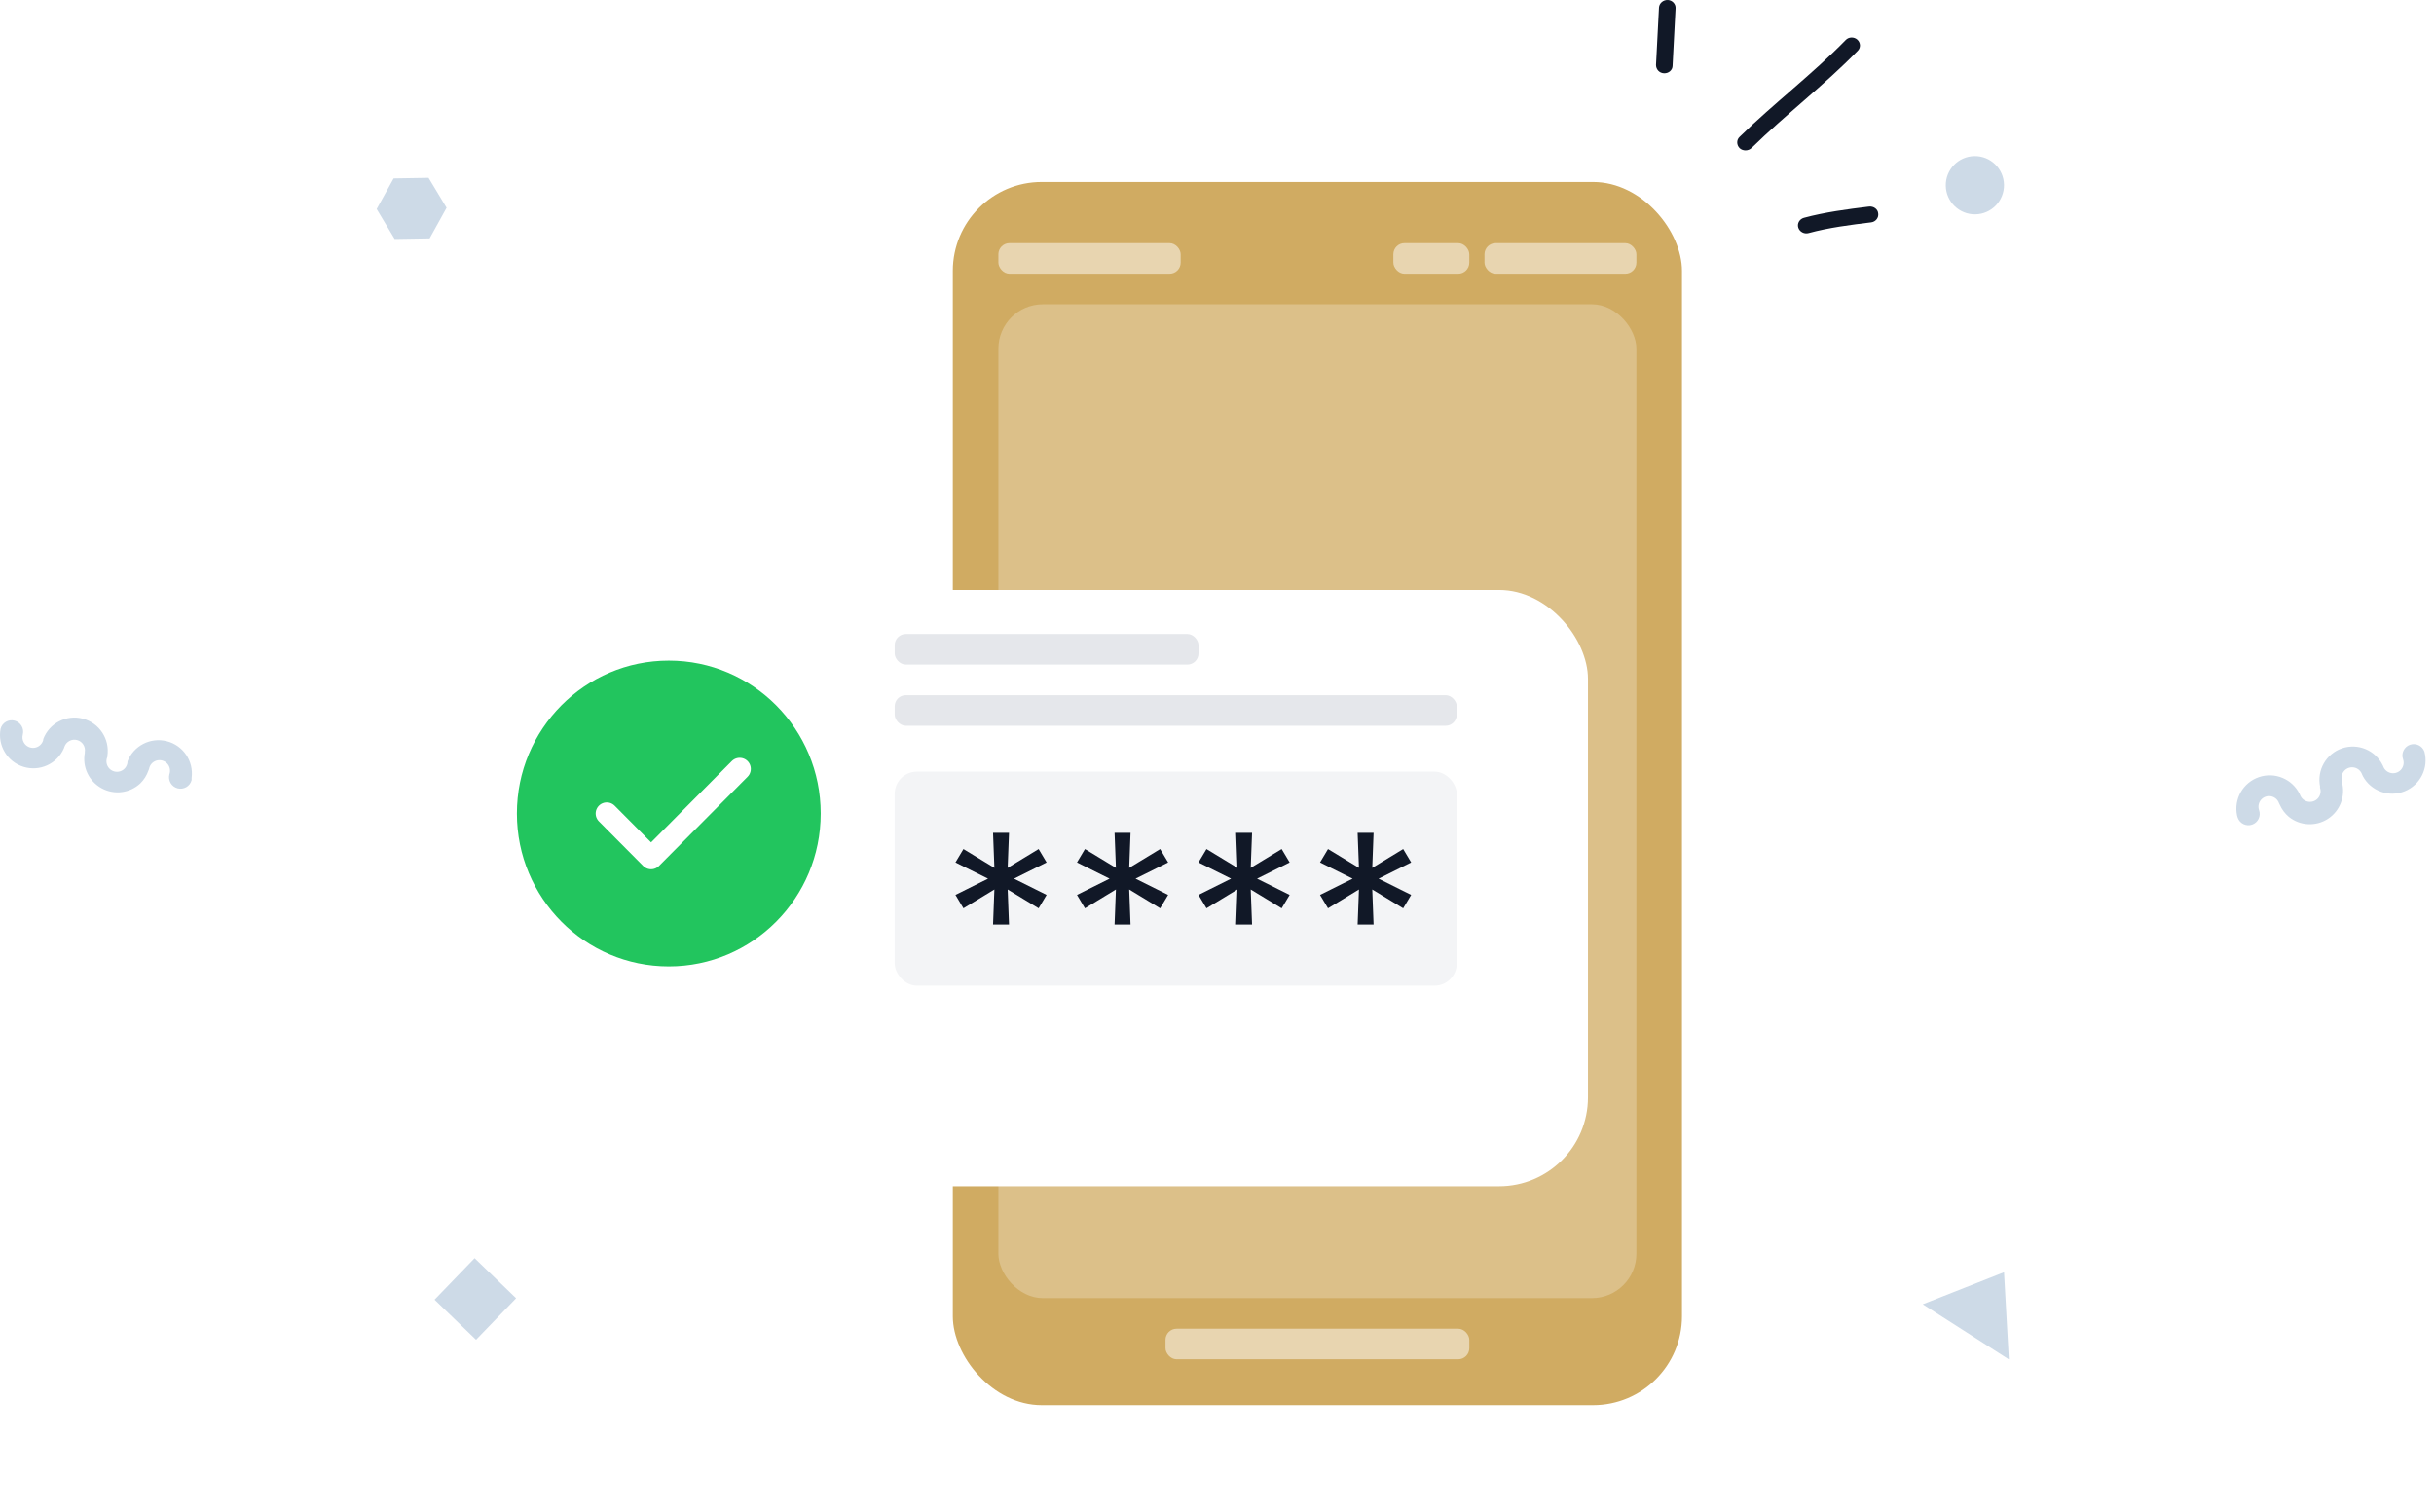 <svg width="219" height="136" viewBox="0 0 219 136" fill="none" xmlns="http://www.w3.org/2000/svg">
    <ellipse cx="118.414" cy="72" rx="63.586" ry="64" fill="white" />
    <rect x="85.73" y="16.374" width="65.607" height="110.056" rx="8" fill="#D0AB62" />
    <rect x="89.83" y="27.38" width="57.406" height="89.421" rx="4" fill="#DCC089" />
    <rect x="89.83" y="21.877" width="16.402" height="2.751" rx="1" fill="#E8D5B0" />
    <rect x="104.865" y="119.552" width="27.336" height="2.751" rx="1" fill="#E8D5B0" />
    <rect x="133.568" y="21.877" width="13.668" height="2.751" rx="1" fill="#E8D5B0" />
    <rect x="125.367" y="21.877" width="6.834" height="2.751" rx="1" fill="#E8D5B0" />
    <g filter="url(#filter0_d_4078_12617)">
        <rect x="37" y="45.084" width="103.877" height="53.652" rx="8" fill="white" />
    </g>
    <ellipse cx="60.176" cy="73.197" rx="13.668" ry="13.757" fill="#22C55E" />
    <path d="M54.595 73.197L58.582 77.209L66.555 69.184" stroke="white" stroke-width="2" stroke-linecap="round"
        stroke-linejoin="round" />
    <rect x="80.5" y="57.047" width="27.336" height="2.751" rx="1" fill="#E5E7EB" />
    <rect x="80.5" y="62.55" width="50.572" height="2.751" rx="1" fill="#E5E7EB" />
    <rect x="80.5" y="69.428" width="50.572" height="19.26" rx="2" fill="#F3F4F6" />
    <path
        d="M89.349 83.185L89.469 80.033L86.686 81.724L85.967 80.52L88.9 79.058L85.967 77.597L86.686 76.393L89.469 78.084L89.349 74.931H90.786L90.666 78.084L93.45 76.393L94.168 77.597L91.235 79.058L94.168 80.52L93.45 81.724L90.666 80.033L90.786 83.185H89.349Z"
        fill="#111827" />
    <path
        d="M100.284 83.185L100.404 80.033L97.62 81.724L96.902 80.52L99.835 79.058L96.902 77.597L97.62 76.393L100.404 78.084L100.284 74.931H101.72L101.601 78.084L104.384 76.393L105.103 77.597L102.169 79.058L105.103 80.52L104.384 81.724L101.601 80.033L101.72 83.185H100.284Z"
        fill="#111827" />
    <path
        d="M111.218 83.185L111.338 80.033L108.554 81.724L107.836 80.52L110.769 79.058L107.836 77.597L108.554 76.393L111.338 78.084L111.218 74.931H112.655L112.535 78.084L115.319 76.393L116.037 77.597L113.104 79.058L116.037 80.52L115.319 81.724L112.535 80.033L112.655 83.185H111.218Z"
        fill="#111827" />
    <path
        d="M122.153 83.185L122.272 80.033L119.489 81.724L118.771 80.52L121.704 79.058L118.771 77.597L119.489 76.393L122.272 78.084L122.153 74.931H123.589L123.47 78.084L126.253 76.393L126.971 77.597L124.038 79.058L126.971 80.52L126.253 81.724L123.47 80.033L123.589 83.185H122.153Z"
        fill="#111827" />
    <path fill-rule="evenodd" clip-rule="evenodd"
        d="M162.308 19.597C164.218 19.083 166.217 18.824 168.157 18.587C168.575 18.537 168.963 18.815 168.992 19.206C169.052 19.598 168.753 19.956 168.366 20.005C166.486 20.234 164.546 20.478 162.726 20.973C162.338 21.08 161.92 20.859 161.801 20.479C161.682 20.1 161.92 19.704 162.308 19.597Z"
        fill="#111827" />
    <path fill-rule="evenodd" clip-rule="evenodd"
        d="M156.52 12.316C159.593 9.31 163.054 6.691 166.068 3.604C166.337 3.316 166.814 3.3 167.113 3.57C167.411 3.839 167.441 4.292 167.142 4.58C164.129 7.676 160.667 10.303 157.594 13.318C157.295 13.599 156.818 13.603 156.52 13.326C156.251 13.05 156.221 12.597 156.52 12.316Z"
        fill="#111827" />
    <path fill-rule="evenodd" clip-rule="evenodd"
        d="M150.76 0.754C150.671 2.474 150.581 4.195 150.492 5.915C150.492 6.309 150.134 6.614 149.716 6.594C149.298 6.575 149 6.24 149 5.845C149.089 4.122 149.179 2.399 149.268 0.676C149.298 0.282 149.656 -0.02 150.074 0.001C150.462 0.023 150.79 0.36 150.76 0.754Z"
        fill="#111827" />
    <path fill-rule="evenodd" clip-rule="evenodd" d="M180.313 114.47L173 117.354L180.75 122.316L180.313 114.47Z"
        fill="#CDDAE7" />
    <path fill-rule="evenodd" clip-rule="evenodd"
        d="M208.734 70.855L208.753 70.788C208.442 69.304 209.287 67.821 210.722 67.332C212.157 66.843 213.732 67.502 214.391 68.868L214.423 68.939C214.55 69.301 214.883 69.55 215.266 69.571C215.649 69.592 216.007 69.381 216.174 69.035C216.286 68.809 216.301 68.547 216.216 68.309C216.029 67.778 216.307 67.197 216.838 67.01C217.368 66.823 217.95 67.102 218.137 67.632C218.532 69.101 217.765 70.633 216.352 71.197C214.94 71.761 213.329 71.179 212.603 69.843L212.526 69.675C212.414 69.355 212.139 69.119 211.805 69.056C211.471 68.993 211.13 69.113 210.909 69.371C210.687 69.629 210.621 69.985 210.733 70.305L210.714 70.372C211.055 71.627 210.55 72.959 209.462 73.671C208.373 74.383 206.95 74.312 205.938 73.497C205.588 73.202 205.31 72.83 205.125 72.411L205.053 72.265C204.94 71.945 204.665 71.709 204.332 71.646C203.998 71.584 203.656 71.704 203.435 71.961C203.214 72.219 203.147 72.575 203.26 72.895C203.447 73.426 203.168 74.007 202.638 74.194C202.107 74.381 201.526 74.103 201.339 73.572L201.28 73.378C200.968 71.894 201.813 70.411 203.249 69.922C204.684 69.433 206.258 70.092 206.918 71.458L206.949 71.529C207.07 71.848 207.351 72.079 207.687 72.134C208.024 72.189 208.364 72.06 208.58 71.797C208.796 71.533 208.854 71.174 208.734 70.855Z"
        fill="#CDDAE7" />
    <circle cx="177.691" cy="16.666" r="2.62" transform="rotate(-1.01 177.691 16.666)" fill="#CDDAE7" />
    <path fill-rule="evenodd" clip-rule="evenodd"
        d="M9.661 68.1V68.02C9.894 66.503 8.945 65.055 7.46 64.663C5.976 64.272 4.436 65.065 3.891 66.5V66.58C3.795 66.952 3.483 67.23 3.102 67.282C2.72 67.335 2.345 67.152 2.151 66.82C2.022 66.603 1.986 66.344 2.051 66.1C2.195 65.548 1.864 64.984 1.311 64.84C0.759 64.696 0.195 65.028 0.051 65.58C-0.228 67.075 0.657 68.543 2.109 68.995C3.562 69.447 5.123 68.74 5.741 67.35C5.766 67.295 5.786 67.238 5.801 67.18C5.969 66.719 6.46 66.461 6.935 66.586C7.41 66.71 7.712 67.176 7.631 67.66C7.631 67.66 7.631 67.71 7.631 67.74C7.393 69.015 8.001 70.298 9.139 70.921C10.276 71.545 11.685 71.367 12.631 70.48C12.955 70.159 13.201 69.77 13.351 69.34C13.375 69.292 13.395 69.242 13.411 69.19C13.47 68.834 13.725 68.543 14.07 68.437C14.414 68.331 14.789 68.43 15.037 68.691C15.285 68.952 15.364 69.331 15.241 69.67C15.098 70.222 15.429 70.786 15.981 70.93C16.534 71.073 17.098 70.742 17.241 70.19C17.241 70.123 17.241 70.057 17.241 69.99C17.44 68.485 16.483 67.069 15.012 66.692C13.542 66.315 12.022 67.096 11.471 68.51V68.59C11.433 68.964 11.177 69.281 10.819 69.397C10.461 69.513 10.068 69.406 9.818 69.126C9.567 68.845 9.506 68.443 9.661 68.1Z"
        fill="#CDDAE7" />
    <rect x="42.703" y="113.207" width="5.19" height="5.19" transform="rotate(43.99 42.703 113.207)" fill="#CDDAE7" />
    <path fill-rule="evenodd" clip-rule="evenodd"
        d="M35.508 21.501L33.891 18.807L35.416 16.053L38.558 16L40.181 18.694L38.656 21.448L35.508 21.501Z"
        fill="#CDDAE7" />
    <defs>
        <filter id="filter0_d_4078_12617" x="23" y="37.084" width="135.877" height="85.652"
            filterUnits="userSpaceOnUse" color-interpolation-filters="sRGB">
            <feFlood flood-opacity="0" result="BackgroundImageFix" />
            <feColorMatrix in="SourceAlpha" type="matrix" values="0 0 0 0 0 0 0 0 0 0 0 0 0 0 0 0 0 0 127 0"
                result="hardAlpha" />
            <feOffset dx="2" dy="8" />
            <feGaussianBlur stdDeviation="8" />
            <feComposite in2="hardAlpha" operator="out" />
            <feColorMatrix type="matrix" values="0 0 0 0 0.067 0 0 0 0 0.094 0 0 0 0 0.153 0 0 0 0.1 0" />
            <feBlend mode="normal" in2="BackgroundImageFix" result="effect1_dropShadow_4078_12617" />
            <feBlend mode="normal" in="SourceGraphic" in2="effect1_dropShadow_4078_12617" result="shape" />
        </filter>
    </defs>
</svg>